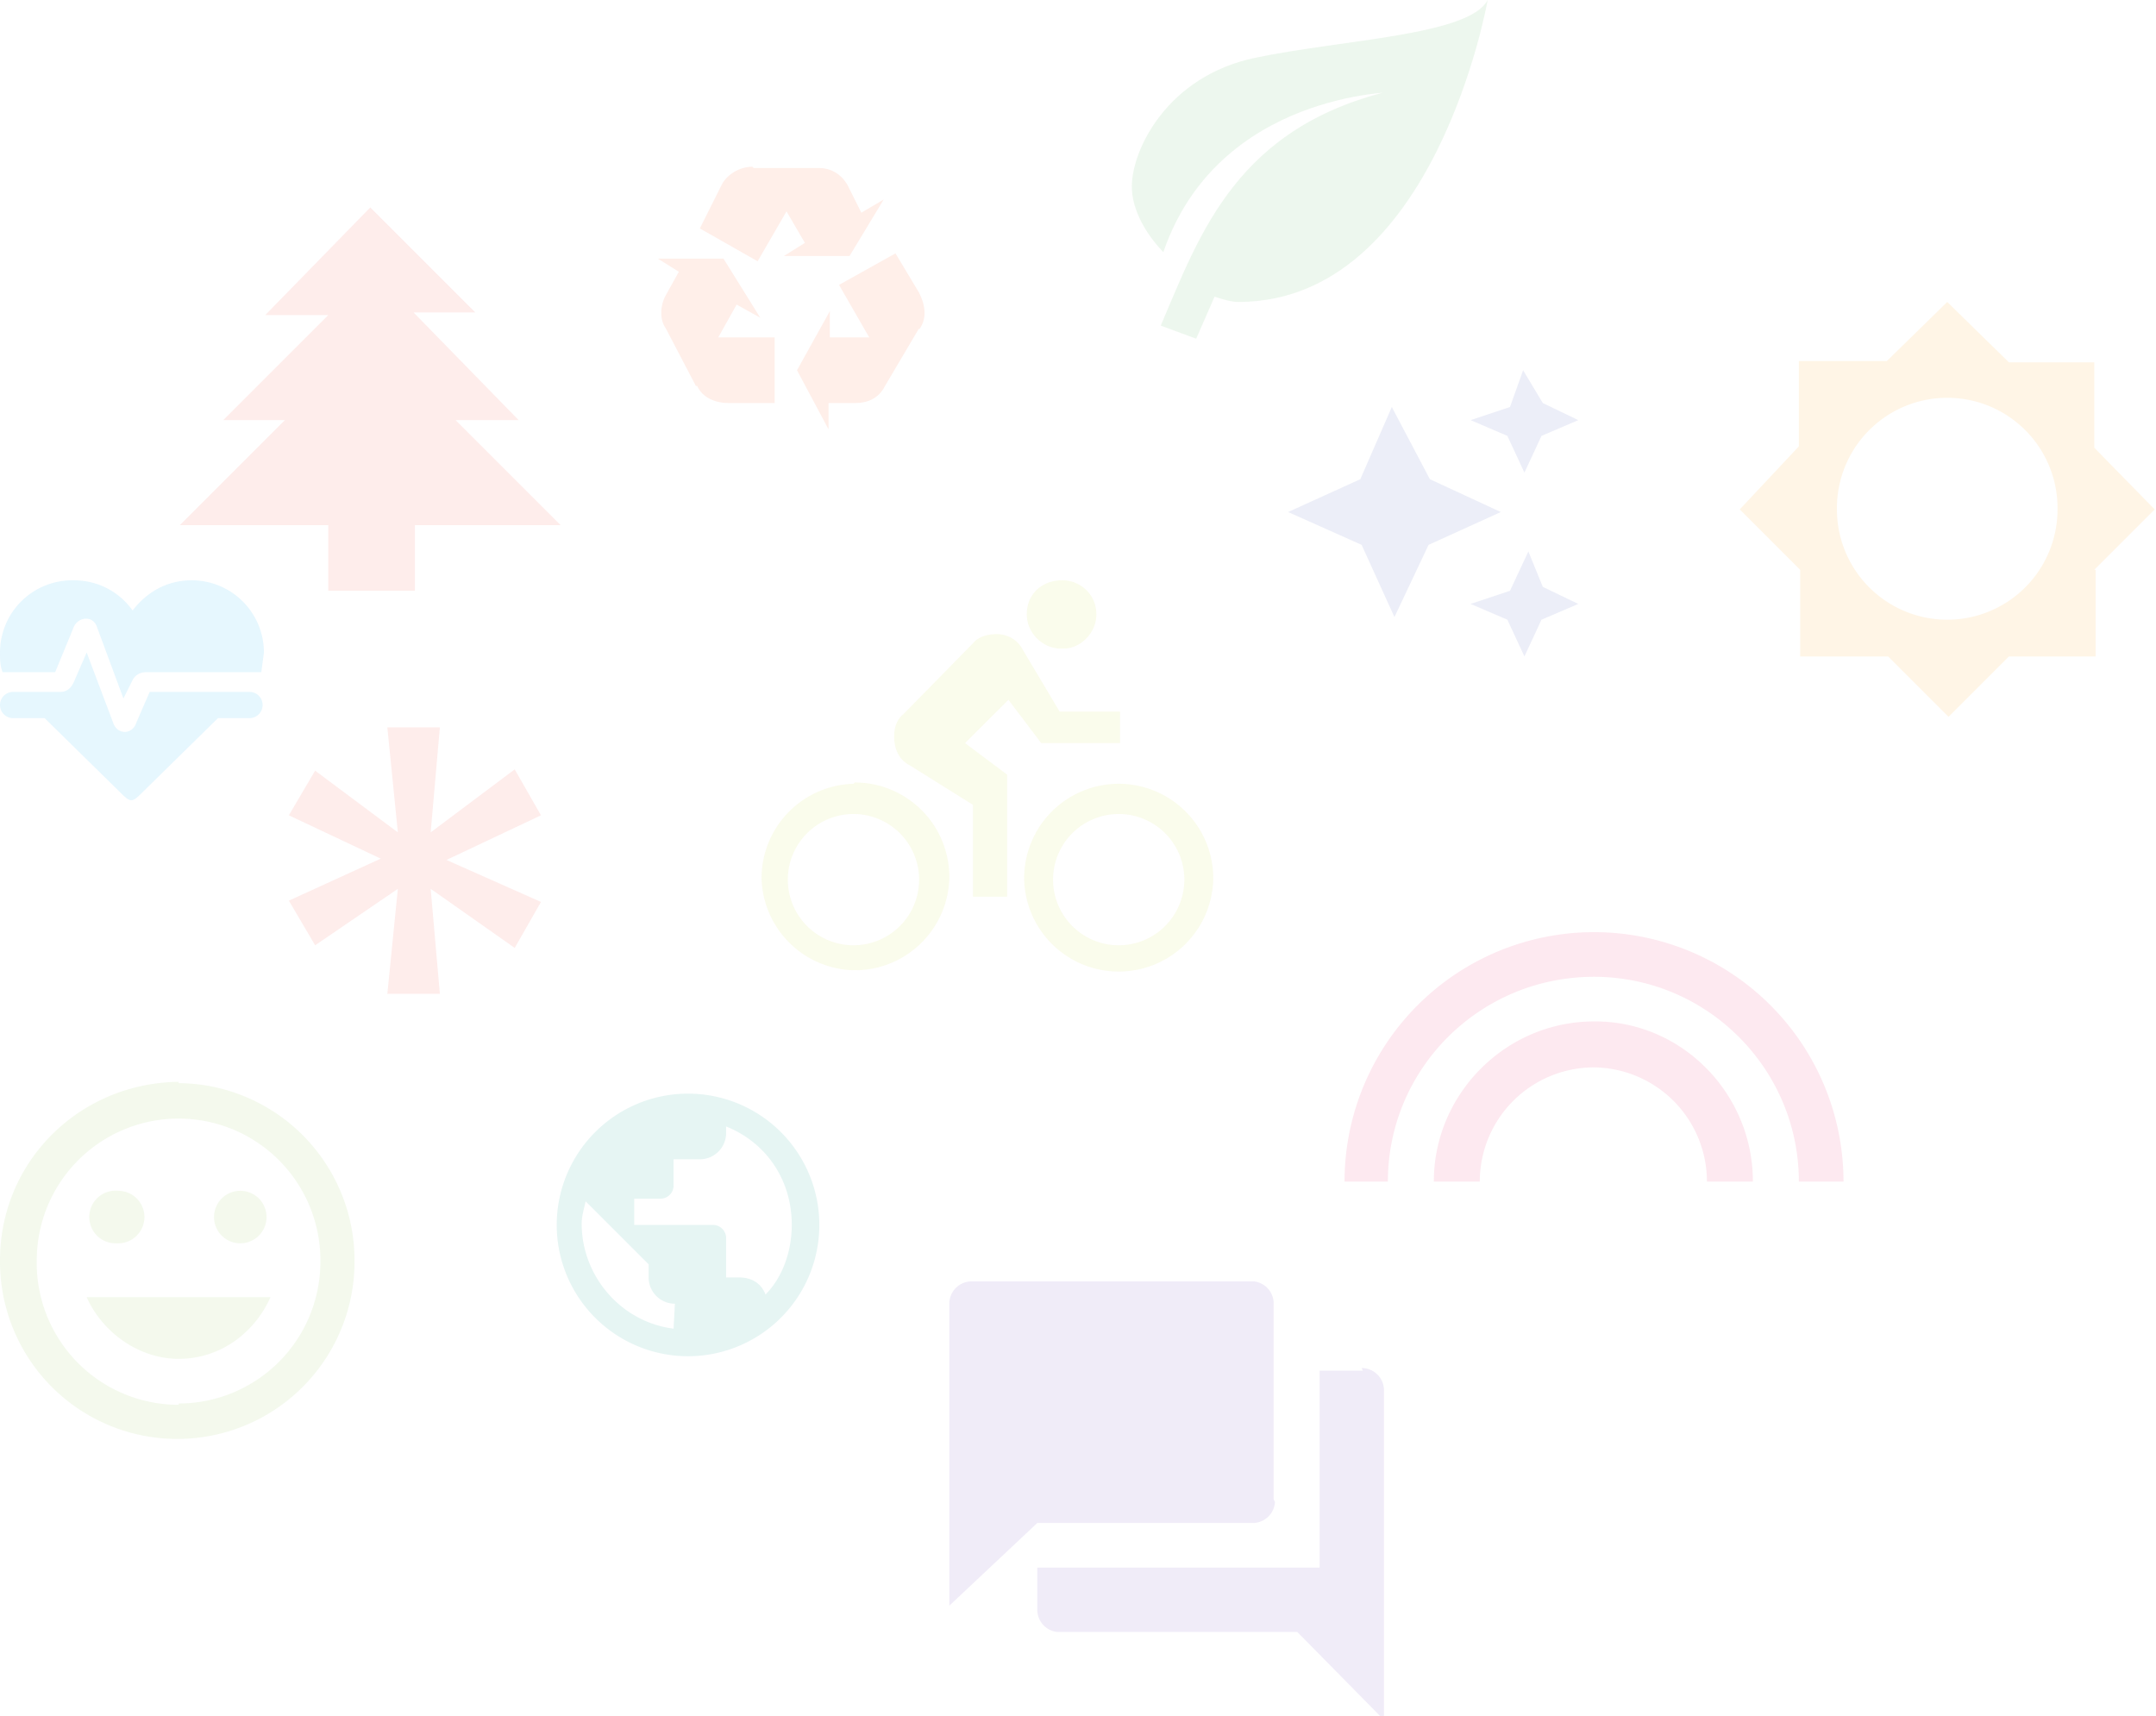 <svg xmlns="http://www.w3.org/2000/svg" viewBox="0 0 164.2 130.7"><g opacity=".1"><path d="M25 45v-5H13.7l8-8H17l8-8h-4.8l8-8.2 8 8h-4.7l8 8.2h-4.8l8 8H31.6v5H25z" fill="#f44336"/><path d="M70 25l-2.6 4.4c-.5 1-1.4 1.3-2.3 1.3h-2v2l-2.4-4.5 2.5-4.5v2h3l-2.3-4 4.3-2.4 1.8 3c.5 1 .6 2 0 2.8M57.4 12.8h5c1 0 1.8.6 2.2 1.4l1 2 1.7-1-2.6 4.3h-5l1.6-1-1.4-2.4-2.2 3.8-4.4-2.5L55 14c.4-.7 1.3-1.3 2.3-1.3M53 29.4L50.7 25c-.5-.7-.4-1.8 0-2.5l1-1.8-1.6-1h5l2.8 4.5-1.8-1-1.4 2.5H59v5h-3.5c-1 0-2-.4-2.4-1.3z" fill="#ff5722"/><path d="M13.6 103.5c3.2 0 5.8-2 7-4.7h-14c1.2 2.7 4 4.7 7 4.7M9 94.7a2 2 0 0 0 2-2 2 2 0 0 0-2-2 2 2 0 0 0-2.2 2 2 2 0 0 0 2 2m9.5 0a2 2 0 0 0 2-2 2 2 0 0 0-2-2 2 2 0 0 0-2 2 2 2 0 0 0 2 2M13.6 107A10.8 10.8 0 0 1 2.8 96a10.8 10.8 0 0 1 10.8-10.8 10.8 10.8 0 0 1 10.8 11 10.8 10.8 0 0 1-10.8 10.7m0-24.5C6 82.5 0 88.5 0 96a13.5 13.5 0 0 0 13.6 13.6A13.5 13.5 0 0 0 27 96a13.5 13.5 0 0 0-13.4-13.5z" fill="#8bc34a"/><path d="M65 72a5 5 0 0 1-5-5 5 5 0 0 1 5-5 5 5 0 0 1 5 5 5 5 0 0 1-5 5m0-12.3a7.2 7.2 0 0 0-7 7.2 7.2 7.2 0 0 0 7 7 7.2 7.2 0 0 0 7.3-7 7.2 7.2 0 0 0-7.2-7.3m14.2-3h6v-2.4h-4.6l-2.8-4.7c-.4-.8-1.2-1.2-2-1.2-.7 0-1.4.2-1.8.7l-5.3 5.4c-.5.4-.7 1-.7 1.7 0 1 .4 1.8 1.2 2.2l4.8 3v7h2.6V59l-3.2-2.4 3.3-3.3M85.2 72a5 5 0 0 1-5-5 5 5 0 0 1 5-5 5 5 0 0 1 5 5 5 5 0 0 1-5 5m0-12.3A7.2 7.2 0 0 0 78 67a7.2 7.2 0 0 0 7.2 7 7.2 7.2 0 0 0 7.2-7 7.2 7.2 0 0 0-7.2-7.3M81 49.4c1.3 0 2.5-1.2 2.5-2.6 0-1.5-1.2-2.6-2.6-2.6-1.5 0-2.7 1-2.7 2.6 0 1.4 1.2 2.6 2.6 2.6z" fill="#cddc39"/><path d="M5.5 44.2A5.5 5.5 0 0 0 0 49.7c0 .5 0 1 .2 1.5h4l1.4-3.4c.3-.8 1.5-1 1.8 0l2 5.4.7-1.4c.2-.4.6-.6 1-.6h8.8l.2-1.5a5.5 5.5 0 0 0-5.5-5.5c-2 0-3.5 1-4.5 2.3-1-1.4-2.6-2.3-4.5-2.3M1 52.7a1 1 0 0 0-1 1 1 1 0 0 0 1 1h2.4L9 60.2c1 1 1 1 2 0l5.6-5.5H19a1 1 0 0 0 1-1 1 1 0 0 0-1-1h-7.6l-1 2.3c-.3 1-1.5 1-1.8 0l-2-5.3-1 2.3c-.2.4-.5.7-1 .7H1z" fill="#03a9f4"/><path d="M29.5 55.4h4l-.7 8 6.4-4.8 2 3.5-7.2 3.4 7.2 3.2-2 3.5-6.4-4.5.7 8h-4l.8-8L24 72l-2-3.4 7-3.2-7-3.3 2-3.4 6.3 4.7-.8-8z" fill="#f44336"/><path d="M106.4 6.8c-12.2 2.7-15 11-18 18l2.7 1 1.4-3.2c.6.2 1.3.4 1.8.4 15 0 19-23 19-23-1.4 2.7-11 3-17.7 4.4-6.7 1.4-9.4 7-9.4 9.8 0 2.7 2.4 5 2.4 5C92.8 7 106.4 7 106.4 7z" fill="#4caf50"/><path d="M116 28.2L115 31 112 32l2.8 1.2 1.3 2.8 1.3-2.8 2.8-1.2-2.7-1.3M106 31l-2.4 5.5-5.5 2.5 5.6 2.5 2.5 5.5 2.6-5.5 5.5-2.5-5.4-2.5m7.5 5.5L115 45 112 46l2.8 1.2 1.3 2.8 1.3-2.8 2.8-1.2-2.7-1.3" fill="#3f51b5"/><path d="M58.3 98.6c-.3-.8-1-1.3-2-1.3h-1v-3a1 1 0 0 0-1-1h-6v-2h2a1 1 0 0 0 1-1v-2h2a2 2 0 0 0 2-2v-.5c3 1.2 5 4 5 7.5 0 2-.7 4-2 5.3m-7 2.6c-4-.5-7-4-7-8 0-.6.2-1.2.3-1.7l4.8 4.8v1a2 2 0 0 0 2 2m1-16a10 10 0 0 0-10 10 10 10 0 0 0 10 10 10 10 0 0 0 10-10 10 10 0 0 0-10-10z" fill="#009688"/><path d="M97 114.2v-15a1.7 1.7 0 0 0-1.5-1.6H74a1.7 1.7 0 0 0-1.7 1.7v23L79 116h16.5a1.7 1.7 0 0 0 1.6-1.6m6.7-10h-3.3v15H79v3.2a1.7 1.7 0 0 0 1.5 1.7h18.3l6.6 6.7V106a1.7 1.7 0 0 0-1.7-1.8z" fill="#673ab7"/><path d="M121.4 71a19 19 0 0 0-19 19h3.3c0-8.6 7-15.6 15.7-15.6 8.6 0 15.6 7 15.6 15.6h3.4a19 19 0 0 0-19-19m0 6.8c-6.7 0-12.2 5.5-12.2 12.2h3.5a8.7 8.7 0 0 1 8.7-8.7A8.7 8.7 0 0 1 130 90h3.5c0-6.7-5.4-12.2-12-12.2z" fill="#e91e63"/><path d="M148.3 47.2a8.4 8.4 0 0 1-8.4-8.4 8.4 8.4 0 0 1 8.3-8.5 8.4 8.4 0 0 1 8.5 8.5 8.4 8.4 0 0 1-8.5 8.4m11.3-3.8l4.6-4.6-4.6-4.7v-6.5H153l-4.7-4.6-4.6 4.5H137V34l-4.5 4.8 4.6 4.6V50h6.7l4.6 4.6L153 50h6.6v-6.6z" fill="#ff9800"/></g></svg>